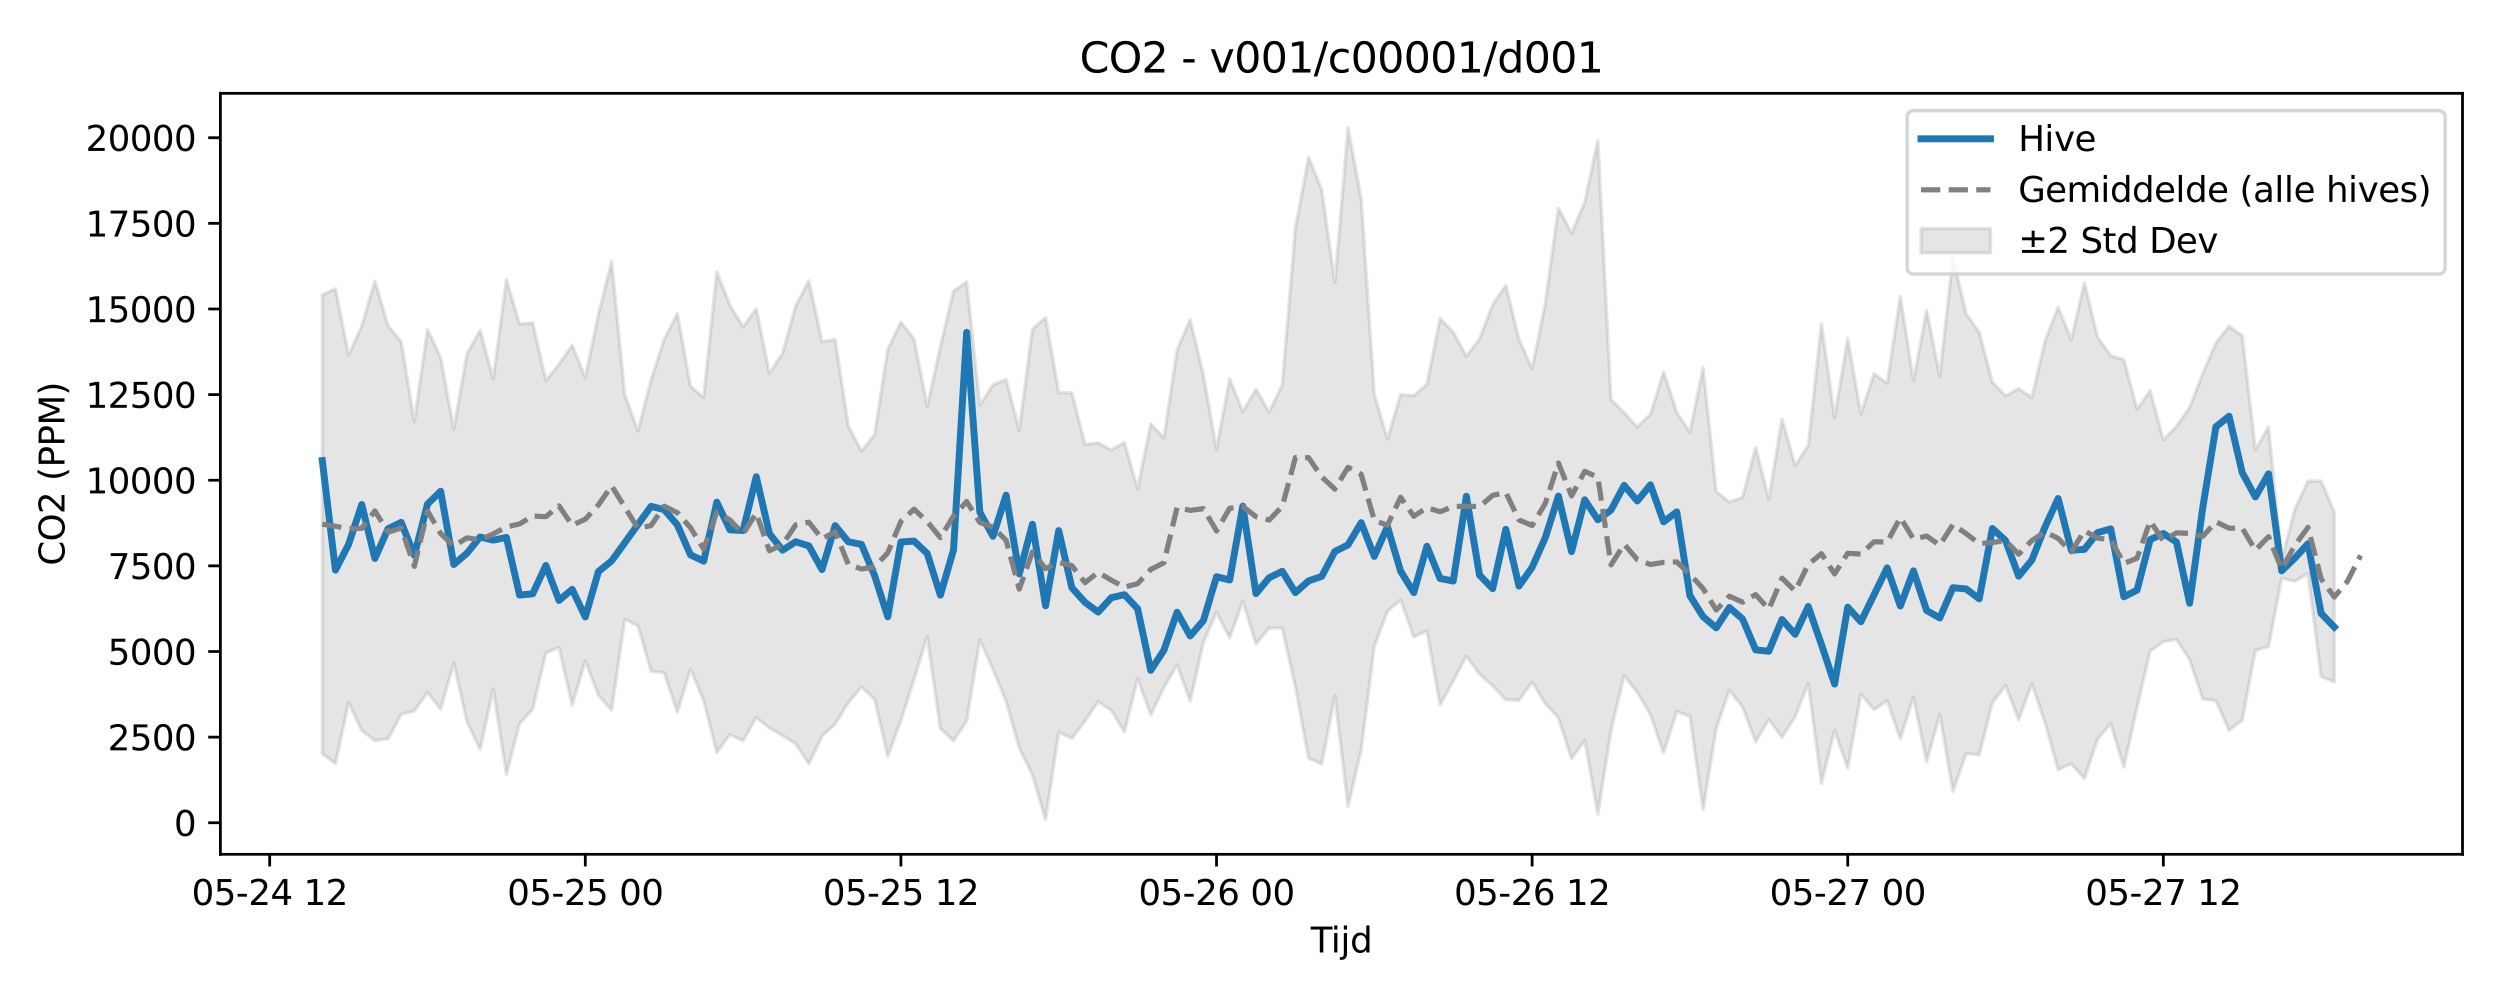 <?xml version="1.0" encoding="utf-8" standalone="no"?>
<!DOCTYPE svg PUBLIC "-//W3C//DTD SVG 1.1//EN"
  "http://www.w3.org/Graphics/SVG/1.1/DTD/svg11.dtd">
<svg xmlns:xlink="http://www.w3.org/1999/xlink" width="720pt" height="288pt" viewBox="0 0 720 288" xmlns="http://www.w3.org/2000/svg" version="1.1">
 <defs>
  <style type="text/css">*{stroke-linejoin: round; stroke-linecap: butt}</style>
 </defs>
 <g id="figure_1">
  <g id="patch_1">
   <path d="M 0 288 
L 720 288 
L 720 0 
L 0 0 
z
" style="fill: #ffffff"/>
  </g>
  <g id="axes_1">
   <g id="patch_2">
    <path d="M 63.47 246.04 
L 709.2 246.04 
L 709.2 26.88 
L 63.47 26.88 
z
" style="fill: #ffffff"/>
   </g>
   <g id="FillBetweenPolyCollection_1">
    <defs>
     <path id="m2da4ad7982" d="M 92.821 -203.075 
L 92.821 -70.971 
L 96.609 -68.057 
L 100.396 -85.681 
L 104.183 -77.602 
L 107.97 -74.699 
L 111.758 -75.198 
L 115.545 -82.258 
L 119.332 -83.288 
L 123.12 -88.583 
L 126.907 -83.701 
L 130.694 -97.043 
L 134.481 -80.137 
L 138.269 -72.18 
L 142.056 -89.615 
L 145.843 -64.968 
L 149.63 -79.576 
L 153.418 -83.764 
L 157.205 -99.962 
L 160.992 -101.563 
L 164.78 -84.878 
L 168.567 -97.674 
L 172.354 -87.753 
L 176.141 -83.465 
L 179.929 -109.619 
L 183.716 -107.804 
L 187.503 -94.693 
L 191.29 -94.223 
L 195.078 -82.958 
L 198.865 -95.328 
L 202.652 -86.18 
L 206.44 -71.297 
L 210.227 -76.434 
L 214.014 -74.62 
L 217.801 -81.383 
L 221.589 -78.308 
L 225.376 -76.134 
L 229.163 -73.774 
L 232.95 -68.051 
L 236.738 -75.991 
L 240.525 -79.459 
L 244.312 -85.636 
L 248.1 -90.169 
L 251.887 -86.59 
L 255.674 -70.209 
L 259.461 -80.503 
L 263.249 -92.334 
L 267.036 -104.668 
L 270.823 -78.169 
L 274.61 -74.65 
L 278.398 -80.3 
L 282.185 -103.726 
L 285.972 -95.259 
L 289.76 -86.086 
L 293.547 -72.586 
L 297.334 -64.861 
L 301.121 -51.922 
L 304.909 -77.099 
L 308.696 -75.369 
L 312.483 -80.362 
L 316.27 -85.912 
L 320.058 -83.409 
L 323.845 -77.233 
L 327.632 -92.607 
L 331.42 -82.143 
L 335.207 -90.005 
L 338.994 -96.538 
L 342.781 -86.05 
L 346.569 -102.989 
L 350.356 -111.616 
L 354.143 -104.304 
L 357.93 -114.879 
L 361.718 -102.519 
L 365.505 -107.147 
L 369.292 -107.103 
L 373.08 -90.116 
L 376.867 -69.644 
L 380.654 -67.937 
L 384.441 -87.611 
L 388.229 -55.672 
L 392.016 -71.935 
L 395.803 -101.881 
L 399.59 -111.933 
L 403.378 -115.22 
L 407.165 -104.557 
L 410.952 -106.288 
L 414.74 -84.926 
L 418.527 -91.91 
L 422.314 -99.021 
L 426.101 -93.837 
L 429.889 -90.491 
L 433.676 -86.479 
L 437.463 -86.29 
L 441.25 -91.539 
L 445.038 -85.381 
L 448.825 -81.266 
L 452.612 -69.502 
L 456.4 -74.78 
L 460.187 -53.511 
L 463.974 -77.658 
L 467.761 -93.443 
L 471.549 -88.607 
L 475.336 -82.178 
L 479.123 -71.191 
L 482.91 -83.08 
L 486.698 -81.737 
L 490.485 -54.832 
L 494.272 -78.198 
L 498.06 -89.237 
L 501.847 -84.38 
L 505.634 -74.37 
L 509.421 -80.794 
L 513.209 -75.671 
L 516.996 -81.599 
L 520.783 -91.154 
L 524.57 -62.337 
L 528.358 -77.671 
L 532.145 -66.802 
L 535.932 -88.087 
L 539.72 -83.638 
L 543.507 -86.172 
L 547.294 -75.256 
L 551.081 -87.206 
L 554.869 -68.607 
L 558.656 -82.286 
L 562.443 -60.064 
L 566.23 -70.975 
L 570.018 -70.595 
L 573.805 -85.647 
L 577.592 -90.593 
L 581.38 -80.731 
L 585.167 -91.096 
L 588.954 -79.972 
L 592.741 -66.32 
L 596.529 -68.007 
L 600.316 -63.81 
L 604.103 -75.148 
L 607.89 -79.601 
L 611.678 -67.099 
L 615.465 -84.316 
L 619.252 -100.457 
L 623.04 -103.187 
L 626.827 -103.852 
L 630.614 -98.076 
L 634.401 -86.692 
L 638.189 -86.215 
L 641.976 -77.673 
L 645.763 -80.521 
L 649.55 -100.662 
L 653.338 -101.787 
L 657.125 -121.506 
L 660.912 -120.577 
L 664.7 -122.773 
L 668.487 -93.134 
L 672.274 -91.591 
L 672.274 -140.521 
L 672.274 -140.521 
L 668.487 -149.476 
L 664.7 -149.465 
L 660.912 -141.275 
L 657.125 -126.701 
L 653.338 -165.089 
L 649.55 -158.41 
L 645.763 -191.301 
L 641.976 -194.08 
L 638.189 -189.202 
L 634.401 -180.397 
L 630.614 -170.663 
L 626.827 -165.224 
L 623.04 -161.298 
L 619.252 -175.473 
L 615.465 -170.129 
L 611.678 -184.393 
L 607.89 -185.555 
L 604.103 -190.863 
L 600.316 -206.497 
L 596.529 -190.124 
L 592.741 -199.547 
L 588.954 -189.683 
L 585.167 -173.523 
L 581.38 -176.043 
L 577.592 -174.006 
L 573.805 -177.885 
L 570.018 -192.266 
L 566.23 -197.677 
L 562.443 -213.821 
L 558.656 -179.66 
L 554.869 -198.612 
L 551.081 -178.333 
L 547.294 -202.637 
L 543.507 -177.631 
L 539.72 -180.282 
L 535.932 -168.761 
L 532.145 -190.515 
L 528.358 -167.745 
L 524.57 -194.757 
L 520.783 -159.707 
L 516.996 -153.961 
L 513.209 -167.312 
L 509.421 -144.293 
L 505.634 -159.122 
L 501.847 -144.785 
L 498.06 -143.363 
L 494.272 -146.423 
L 490.485 -182.154 
L 486.698 -163.462 
L 482.91 -169.251 
L 479.123 -180.89 
L 475.336 -168.673 
L 471.549 -165.054 
L 467.761 -169.13 
L 463.974 -172.977 
L 460.187 -247.566 
L 456.4 -229.729 
L 452.612 -220.857 
L 448.825 -228.027 
L 445.038 -200.628 
L 441.25 -181.774 
L 437.463 -190.231 
L 433.676 -205.832 
L 429.889 -200.197 
L 426.101 -190.349 
L 422.314 -185.421 
L 418.527 -192.324 
L 414.74 -196.3 
L 410.952 -177.308 
L 407.165 -174.062 
L 403.378 -174.373 
L 399.59 -161.507 
L 395.803 -174.38 
L 392.016 -230.834 
L 388.229 -251.158 
L 384.441 -206.643 
L 380.654 -233.367 
L 376.867 -242.734 
L 373.08 -222.295 
L 369.292 -177.239 
L 365.505 -169.291 
L 361.718 -175.906 
L 357.93 -169.389 
L 354.143 -178.925 
L 350.356 -158.568 
L 346.569 -180.019 
L 342.781 -195.972 
L 338.994 -187.162 
L 335.207 -161.844 
L 331.42 -165.895 
L 327.632 -147.176 
L 323.845 -160.6 
L 320.058 -158.396 
L 316.27 -160.421 
L 312.483 -160.007 
L 308.696 -174.848 
L 304.909 -174.953 
L 301.121 -196.54 
L 297.334 -193.228 
L 293.547 -164.099 
L 289.76 -178.695 
L 285.972 -177.146 
L 282.185 -171.321 
L 278.398 -206.839 
L 274.61 -204.124 
L 270.823 -188.127 
L 267.036 -170.939 
L 263.249 -190.393 
L 259.461 -195.177 
L 255.674 -187.37 
L 251.887 -162.854 
L 248.1 -158.102 
L 244.312 -165.312 
L 240.525 -190.208 
L 236.738 -189.643 
L 232.95 -207.154 
L 229.163 -199.933 
L 225.376 -186.258 
L 221.589 -180.446 
L 217.801 -199.084 
L 214.014 -193.852 
L 210.227 -200.08 
L 206.44 -209.724 
L 202.652 -173.524 
L 198.865 -176.707 
L 195.078 -197.728 
L 191.29 -190.209 
L 187.503 -178.582 
L 183.716 -163.887 
L 179.929 -174.266 
L 176.141 -212.708 
L 172.354 -197.469 
L 168.567 -179.252 
L 164.78 -188.586 
L 160.992 -183.063 
L 157.205 -178.434 
L 153.418 -195.025 
L 149.63 -194.627 
L 145.843 -207.498 
L 142.056 -178.886 
L 138.269 -192.867 
L 134.481 -186.048 
L 130.694 -164.414 
L 126.907 -185.01 
L 123.12 -193.104 
L 119.332 -166.5 
L 115.545 -189.577 
L 111.758 -194.237 
L 107.97 -207.041 
L 104.183 -194.094 
L 100.396 -185.749 
L 96.609 -204.843 
L 92.821 -203.075 
z
" style="stroke: #808080; stroke-opacity: 0.2"/>
    </defs>
    <g clip-path="url(#p0026fb7646)">
     <use xlink:href="#m2da4ad7982" x="0" y="288" style="fill: #808080; fill-opacity: 0.2; stroke: #808080; stroke-opacity: 0.2"/>
    </g>
   </g>
   <g id="matplotlib.axis_1">
    <g id="xtick_1">
     <g id="line2d_1">
      <defs>
       <path id="m17c164e5b4" d="M 0 0 
L 0 3.5 
" style="stroke: #000000; stroke-width: 0.8"/>
      </defs>
      <g>
       <use xlink:href="#m17c164e5b4" x="77.672" y="246.04" style="stroke: #000000; stroke-width: 0.8"/>
      </g>
     </g>
     <g id="text_1">
      <!-- 05-24 12 -->
      <g transform="translate(55.192 260.638) scale(0.1 -0.1)">
       <defs>
        <path id="DejaVuSans-30" d="M 2034 4250 
Q 1547 4250 1301 3770 
Q 1056 3291 1056 2328 
Q 1056 1369 1301 889 
Q 1547 409 2034 409 
Q 2525 409 2770 889 
Q 3016 1369 3016 2328 
Q 3016 3291 2770 3770 
Q 2525 4250 2034 4250 
z
M 2034 4750 
Q 2819 4750 3233 4129 
Q 3647 3509 3647 2328 
Q 3647 1150 3233 529 
Q 2819 -91 2034 -91 
Q 1250 -91 836 529 
Q 422 1150 422 2328 
Q 422 3509 836 4129 
Q 1250 4750 2034 4750 
z
" transform="scale(0.016)"/>
        <path id="DejaVuSans-35" d="M 691 4666 
L 3169 4666 
L 3169 4134 
L 1269 4134 
L 1269 2991 
Q 1406 3038 1543 3061 
Q 1681 3084 1819 3084 
Q 2600 3084 3056 2656 
Q 3513 2228 3513 1497 
Q 3513 744 3044 326 
Q 2575 -91 1722 -91 
Q 1428 -91 1123 -41 
Q 819 9 494 109 
L 494 744 
Q 775 591 1075 516 
Q 1375 441 1709 441 
Q 2250 441 2565 725 
Q 2881 1009 2881 1497 
Q 2881 1984 2565 2268 
Q 2250 2553 1709 2553 
Q 1456 2553 1204 2497 
Q 953 2441 691 2322 
L 691 4666 
z
" transform="scale(0.016)"/>
        <path id="DejaVuSans-2d" d="M 313 2009 
L 1997 2009 
L 1997 1497 
L 313 1497 
L 313 2009 
z
" transform="scale(0.016)"/>
        <path id="DejaVuSans-32" d="M 1228 531 
L 3431 531 
L 3431 0 
L 469 0 
L 469 531 
Q 828 903 1448 1529 
Q 2069 2156 2228 2338 
Q 2531 2678 2651 2914 
Q 2772 3150 2772 3378 
Q 2772 3750 2511 3984 
Q 2250 4219 1831 4219 
Q 1534 4219 1204 4116 
Q 875 4013 500 3803 
L 500 4441 
Q 881 4594 1212 4672 
Q 1544 4750 1819 4750 
Q 2544 4750 2975 4387 
Q 3406 4025 3406 3419 
Q 3406 3131 3298 2873 
Q 3191 2616 2906 2266 
Q 2828 2175 2409 1742 
Q 1991 1309 1228 531 
z
" transform="scale(0.016)"/>
        <path id="DejaVuSans-34" d="M 2419 4116 
L 825 1625 
L 2419 1625 
L 2419 4116 
z
M 2253 4666 
L 3047 4666 
L 3047 1625 
L 3713 1625 
L 3713 1100 
L 3047 1100 
L 3047 0 
L 2419 0 
L 2419 1100 
L 313 1100 
L 313 1709 
L 2253 4666 
z
" transform="scale(0.016)"/>
        <path id="DejaVuSans-20" transform="scale(0.016)"/>
        <path id="DejaVuSans-31" d="M 794 531 
L 1825 531 
L 1825 4091 
L 703 3866 
L 703 4441 
L 1819 4666 
L 2450 4666 
L 2450 531 
L 3481 531 
L 3481 0 
L 794 0 
L 794 531 
z
" transform="scale(0.016)"/>
       </defs>
       <use xlink:href="#DejaVuSans-30"/>
       <use xlink:href="#DejaVuSans-35" transform="translate(63.623 0)"/>
       <use xlink:href="#DejaVuSans-2d" transform="translate(127.246 0)"/>
       <use xlink:href="#DejaVuSans-32" transform="translate(163.33 0)"/>
       <use xlink:href="#DejaVuSans-34" transform="translate(226.953 0)"/>
       <use xlink:href="#DejaVuSans-20" transform="translate(290.576 0)"/>
       <use xlink:href="#DejaVuSans-31" transform="translate(322.363 0)"/>
       <use xlink:href="#DejaVuSans-32" transform="translate(385.986 0)"/>
      </g>
     </g>
    </g>
    <g id="xtick_2">
     <g id="line2d_2">
      <g>
       <use xlink:href="#m17c164e5b4" x="168.567" y="246.04" style="stroke: #000000; stroke-width: 0.8"/>
      </g>
     </g>
     <g id="text_2">
      <!-- 05-25 00 -->
      <g transform="translate(146.086 260.638) scale(0.1 -0.1)">
       <use xlink:href="#DejaVuSans-30"/>
       <use xlink:href="#DejaVuSans-35" transform="translate(63.623 0)"/>
       <use xlink:href="#DejaVuSans-2d" transform="translate(127.246 0)"/>
       <use xlink:href="#DejaVuSans-32" transform="translate(163.33 0)"/>
       <use xlink:href="#DejaVuSans-35" transform="translate(226.953 0)"/>
       <use xlink:href="#DejaVuSans-20" transform="translate(290.576 0)"/>
       <use xlink:href="#DejaVuSans-30" transform="translate(322.363 0)"/>
       <use xlink:href="#DejaVuSans-30" transform="translate(385.986 0)"/>
      </g>
     </g>
    </g>
    <g id="xtick_3">
     <g id="line2d_3">
      <g>
       <use xlink:href="#m17c164e5b4" x="259.461" y="246.04" style="stroke: #000000; stroke-width: 0.8"/>
      </g>
     </g>
     <g id="text_3">
      <!-- 05-25 12 -->
      <g transform="translate(236.981 260.638) scale(0.1 -0.1)">
       <use xlink:href="#DejaVuSans-30"/>
       <use xlink:href="#DejaVuSans-35" transform="translate(63.623 0)"/>
       <use xlink:href="#DejaVuSans-2d" transform="translate(127.246 0)"/>
       <use xlink:href="#DejaVuSans-32" transform="translate(163.33 0)"/>
       <use xlink:href="#DejaVuSans-35" transform="translate(226.953 0)"/>
       <use xlink:href="#DejaVuSans-20" transform="translate(290.576 0)"/>
       <use xlink:href="#DejaVuSans-31" transform="translate(322.363 0)"/>
       <use xlink:href="#DejaVuSans-32" transform="translate(385.986 0)"/>
      </g>
     </g>
    </g>
    <g id="xtick_4">
     <g id="line2d_4">
      <g>
       <use xlink:href="#m17c164e5b4" x="350.356" y="246.04" style="stroke: #000000; stroke-width: 0.8"/>
      </g>
     </g>
     <g id="text_4">
      <!-- 05-26 00 -->
      <g transform="translate(327.875 260.638) scale(0.1 -0.1)">
       <defs>
        <path id="DejaVuSans-36" d="M 2113 2584 
Q 1688 2584 1439 2293 
Q 1191 2003 1191 1497 
Q 1191 994 1439 701 
Q 1688 409 2113 409 
Q 2538 409 2786 701 
Q 3034 994 3034 1497 
Q 3034 2003 2786 2293 
Q 2538 2584 2113 2584 
z
M 3366 4563 
L 3366 3988 
Q 3128 4100 2886 4159 
Q 2644 4219 2406 4219 
Q 1781 4219 1451 3797 
Q 1122 3375 1075 2522 
Q 1259 2794 1537 2939 
Q 1816 3084 2150 3084 
Q 2853 3084 3261 2657 
Q 3669 2231 3669 1497 
Q 3669 778 3244 343 
Q 2819 -91 2113 -91 
Q 1303 -91 875 529 
Q 447 1150 447 2328 
Q 447 3434 972 4092 
Q 1497 4750 2381 4750 
Q 2619 4750 2861 4703 
Q 3103 4656 3366 4563 
z
" transform="scale(0.016)"/>
       </defs>
       <use xlink:href="#DejaVuSans-30"/>
       <use xlink:href="#DejaVuSans-35" transform="translate(63.623 0)"/>
       <use xlink:href="#DejaVuSans-2d" transform="translate(127.246 0)"/>
       <use xlink:href="#DejaVuSans-32" transform="translate(163.33 0)"/>
       <use xlink:href="#DejaVuSans-36" transform="translate(226.953 0)"/>
       <use xlink:href="#DejaVuSans-20" transform="translate(290.576 0)"/>
       <use xlink:href="#DejaVuSans-30" transform="translate(322.363 0)"/>
       <use xlink:href="#DejaVuSans-30" transform="translate(385.986 0)"/>
      </g>
     </g>
    </g>
    <g id="xtick_5">
     <g id="line2d_5">
      <g>
       <use xlink:href="#m17c164e5b4" x="441.25" y="246.04" style="stroke: #000000; stroke-width: 0.8"/>
      </g>
     </g>
     <g id="text_5">
      <!-- 05-26 12 -->
      <g transform="translate(418.77 260.638) scale(0.1 -0.1)">
       <use xlink:href="#DejaVuSans-30"/>
       <use xlink:href="#DejaVuSans-35" transform="translate(63.623 0)"/>
       <use xlink:href="#DejaVuSans-2d" transform="translate(127.246 0)"/>
       <use xlink:href="#DejaVuSans-32" transform="translate(163.33 0)"/>
       <use xlink:href="#DejaVuSans-36" transform="translate(226.953 0)"/>
       <use xlink:href="#DejaVuSans-20" transform="translate(290.576 0)"/>
       <use xlink:href="#DejaVuSans-31" transform="translate(322.363 0)"/>
       <use xlink:href="#DejaVuSans-32" transform="translate(385.986 0)"/>
      </g>
     </g>
    </g>
    <g id="xtick_6">
     <g id="line2d_6">
      <g>
       <use xlink:href="#m17c164e5b4" x="532.145" y="246.04" style="stroke: #000000; stroke-width: 0.8"/>
      </g>
     </g>
     <g id="text_6">
      <!-- 05-27 00 -->
      <g transform="translate(509.665 260.638) scale(0.1 -0.1)">
       <defs>
        <path id="DejaVuSans-37" d="M 525 4666 
L 3525 4666 
L 3525 4397 
L 1831 0 
L 1172 0 
L 2766 4134 
L 525 4134 
L 525 4666 
z
" transform="scale(0.016)"/>
       </defs>
       <use xlink:href="#DejaVuSans-30"/>
       <use xlink:href="#DejaVuSans-35" transform="translate(63.623 0)"/>
       <use xlink:href="#DejaVuSans-2d" transform="translate(127.246 0)"/>
       <use xlink:href="#DejaVuSans-32" transform="translate(163.33 0)"/>
       <use xlink:href="#DejaVuSans-37" transform="translate(226.953 0)"/>
       <use xlink:href="#DejaVuSans-20" transform="translate(290.576 0)"/>
       <use xlink:href="#DejaVuSans-30" transform="translate(322.363 0)"/>
       <use xlink:href="#DejaVuSans-30" transform="translate(385.986 0)"/>
      </g>
     </g>
    </g>
    <g id="xtick_7">
     <g id="line2d_7">
      <g>
       <use xlink:href="#m17c164e5b4" x="623.04" y="246.04" style="stroke: #000000; stroke-width: 0.8"/>
      </g>
     </g>
     <g id="text_7">
      <!-- 05-27 12 -->
      <g transform="translate(600.559 260.638) scale(0.1 -0.1)">
       <use xlink:href="#DejaVuSans-30"/>
       <use xlink:href="#DejaVuSans-35" transform="translate(63.623 0)"/>
       <use xlink:href="#DejaVuSans-2d" transform="translate(127.246 0)"/>
       <use xlink:href="#DejaVuSans-32" transform="translate(163.33 0)"/>
       <use xlink:href="#DejaVuSans-37" transform="translate(226.953 0)"/>
       <use xlink:href="#DejaVuSans-20" transform="translate(290.576 0)"/>
       <use xlink:href="#DejaVuSans-31" transform="translate(322.363 0)"/>
       <use xlink:href="#DejaVuSans-32" transform="translate(385.986 0)"/>
      </g>
     </g>
    </g>
    <g id="text_8">
     <!-- Tijd -->
     <g transform="translate(377.485 274.317) scale(0.1 -0.1)">
      <defs>
       <path id="DejaVuSans-54" d="M -19 4666 
L 3928 4666 
L 3928 4134 
L 2272 4134 
L 2272 0 
L 1638 0 
L 1638 4134 
L -19 4134 
L -19 4666 
z
" transform="scale(0.016)"/>
       <path id="DejaVuSans-69" d="M 603 3500 
L 1178 3500 
L 1178 0 
L 603 0 
L 603 3500 
z
M 603 4863 
L 1178 4863 
L 1178 4134 
L 603 4134 
L 603 4863 
z
" transform="scale(0.016)"/>
       <path id="DejaVuSans-6a" d="M 603 3500 
L 1178 3500 
L 1178 -63 
Q 1178 -731 923 -1031 
Q 669 -1331 103 -1331 
L -116 -1331 
L -116 -844 
L 38 -844 
Q 366 -844 484 -692 
Q 603 -541 603 -63 
L 603 3500 
z
M 603 4863 
L 1178 4863 
L 1178 4134 
L 603 4134 
L 603 4863 
z
" transform="scale(0.016)"/>
       <path id="DejaVuSans-64" d="M 2906 2969 
L 2906 4863 
L 3481 4863 
L 3481 0 
L 2906 0 
L 2906 525 
Q 2725 213 2448 61 
Q 2172 -91 1784 -91 
Q 1150 -91 751 415 
Q 353 922 353 1747 
Q 353 2572 751 3078 
Q 1150 3584 1784 3584 
Q 2172 3584 2448 3432 
Q 2725 3281 2906 2969 
z
M 947 1747 
Q 947 1113 1208 752 
Q 1469 391 1925 391 
Q 2381 391 2643 752 
Q 2906 1113 2906 1747 
Q 2906 2381 2643 2742 
Q 2381 3103 1925 3103 
Q 1469 3103 1208 2742 
Q 947 2381 947 1747 
z
" transform="scale(0.016)"/>
      </defs>
      <use xlink:href="#DejaVuSans-54"/>
      <use xlink:href="#DejaVuSans-69" transform="translate(57.959 0)"/>
      <use xlink:href="#DejaVuSans-6a" transform="translate(85.742 0)"/>
      <use xlink:href="#DejaVuSans-64" transform="translate(113.525 0)"/>
     </g>
    </g>
   </g>
   <g id="matplotlib.axis_2">
    <g id="ytick_1">
     <g id="line2d_8">
      <defs>
       <path id="m44ac8dd2c6" d="M 0 0 
L -3.5 0 
" style="stroke: #000000; stroke-width: 0.8"/>
      </defs>
      <g>
       <use xlink:href="#m44ac8dd2c6" x="63.47" y="236.954" style="stroke: #000000; stroke-width: 0.8"/>
      </g>
     </g>
     <g id="text_9">
      <!-- 0 -->
      <g transform="translate(50.108 240.753) scale(0.1 -0.1)">
       <use xlink:href="#DejaVuSans-30"/>
      </g>
     </g>
    </g>
    <g id="ytick_2">
     <g id="line2d_9">
      <g>
       <use xlink:href="#m44ac8dd2c6" x="63.47" y="212.292" style="stroke: #000000; stroke-width: 0.8"/>
      </g>
     </g>
     <g id="text_10">
      <!-- 2500 -->
      <g transform="translate(31.02 216.091) scale(0.1 -0.1)">
       <use xlink:href="#DejaVuSans-32"/>
       <use xlink:href="#DejaVuSans-35" transform="translate(63.623 0)"/>
       <use xlink:href="#DejaVuSans-30" transform="translate(127.246 0)"/>
       <use xlink:href="#DejaVuSans-30" transform="translate(190.869 0)"/>
      </g>
     </g>
    </g>
    <g id="ytick_3">
     <g id="line2d_10">
      <g>
       <use xlink:href="#m44ac8dd2c6" x="63.47" y="187.631" style="stroke: #000000; stroke-width: 0.8"/>
      </g>
     </g>
     <g id="text_11">
      <!-- 5000 -->
      <g transform="translate(31.02 191.43) scale(0.1 -0.1)">
       <use xlink:href="#DejaVuSans-35"/>
       <use xlink:href="#DejaVuSans-30" transform="translate(63.623 0)"/>
       <use xlink:href="#DejaVuSans-30" transform="translate(127.246 0)"/>
       <use xlink:href="#DejaVuSans-30" transform="translate(190.869 0)"/>
      </g>
     </g>
    </g>
    <g id="ytick_4">
     <g id="line2d_11">
      <g>
       <use xlink:href="#m44ac8dd2c6" x="63.47" y="162.969" style="stroke: #000000; stroke-width: 0.8"/>
      </g>
     </g>
     <g id="text_12">
      <!-- 7500 -->
      <g transform="translate(31.02 166.768) scale(0.1 -0.1)">
       <use xlink:href="#DejaVuSans-37"/>
       <use xlink:href="#DejaVuSans-35" transform="translate(63.623 0)"/>
       <use xlink:href="#DejaVuSans-30" transform="translate(127.246 0)"/>
       <use xlink:href="#DejaVuSans-30" transform="translate(190.869 0)"/>
      </g>
     </g>
    </g>
    <g id="ytick_5">
     <g id="line2d_12">
      <g>
       <use xlink:href="#m44ac8dd2c6" x="63.47" y="138.308" style="stroke: #000000; stroke-width: 0.8"/>
      </g>
     </g>
     <g id="text_13">
      <!-- 10000 -->
      <g transform="translate(24.657 142.107) scale(0.1 -0.1)">
       <use xlink:href="#DejaVuSans-31"/>
       <use xlink:href="#DejaVuSans-30" transform="translate(63.623 0)"/>
       <use xlink:href="#DejaVuSans-30" transform="translate(127.246 0)"/>
       <use xlink:href="#DejaVuSans-30" transform="translate(190.869 0)"/>
       <use xlink:href="#DejaVuSans-30" transform="translate(254.492 0)"/>
      </g>
     </g>
    </g>
    <g id="ytick_6">
     <g id="line2d_13">
      <g>
       <use xlink:href="#m44ac8dd2c6" x="63.47" y="113.646" style="stroke: #000000; stroke-width: 0.8"/>
      </g>
     </g>
     <g id="text_14">
      <!-- 12500 -->
      <g transform="translate(24.657 117.445) scale(0.1 -0.1)">
       <use xlink:href="#DejaVuSans-31"/>
       <use xlink:href="#DejaVuSans-32" transform="translate(63.623 0)"/>
       <use xlink:href="#DejaVuSans-35" transform="translate(127.246 0)"/>
       <use xlink:href="#DejaVuSans-30" transform="translate(190.869 0)"/>
       <use xlink:href="#DejaVuSans-30" transform="translate(254.492 0)"/>
      </g>
     </g>
    </g>
    <g id="ytick_7">
     <g id="line2d_14">
      <g>
       <use xlink:href="#m44ac8dd2c6" x="63.47" y="88.984" style="stroke: #000000; stroke-width: 0.8"/>
      </g>
     </g>
     <g id="text_15">
      <!-- 15000 -->
      <g transform="translate(24.657 92.784) scale(0.1 -0.1)">
       <use xlink:href="#DejaVuSans-31"/>
       <use xlink:href="#DejaVuSans-35" transform="translate(63.623 0)"/>
       <use xlink:href="#DejaVuSans-30" transform="translate(127.246 0)"/>
       <use xlink:href="#DejaVuSans-30" transform="translate(190.869 0)"/>
       <use xlink:href="#DejaVuSans-30" transform="translate(254.492 0)"/>
      </g>
     </g>
    </g>
    <g id="ytick_8">
     <g id="line2d_15">
      <g>
       <use xlink:href="#m44ac8dd2c6" x="63.47" y="64.323" style="stroke: #000000; stroke-width: 0.8"/>
      </g>
     </g>
     <g id="text_16">
      <!-- 17500 -->
      <g transform="translate(24.657 68.122) scale(0.1 -0.1)">
       <use xlink:href="#DejaVuSans-31"/>
       <use xlink:href="#DejaVuSans-37" transform="translate(63.623 0)"/>
       <use xlink:href="#DejaVuSans-35" transform="translate(127.246 0)"/>
       <use xlink:href="#DejaVuSans-30" transform="translate(190.869 0)"/>
       <use xlink:href="#DejaVuSans-30" transform="translate(254.492 0)"/>
      </g>
     </g>
    </g>
    <g id="ytick_9">
     <g id="line2d_16">
      <g>
       <use xlink:href="#m44ac8dd2c6" x="63.47" y="39.661" style="stroke: #000000; stroke-width: 0.8"/>
      </g>
     </g>
     <g id="text_17">
      <!-- 20000 -->
      <g transform="translate(24.657 43.46) scale(0.1 -0.1)">
       <use xlink:href="#DejaVuSans-32"/>
       <use xlink:href="#DejaVuSans-30" transform="translate(63.623 0)"/>
       <use xlink:href="#DejaVuSans-30" transform="translate(127.246 0)"/>
       <use xlink:href="#DejaVuSans-30" transform="translate(190.869 0)"/>
       <use xlink:href="#DejaVuSans-30" transform="translate(254.492 0)"/>
      </g>
     </g>
    </g>
    <g id="text_18">
     <!-- CO2 (PPM) -->
     <g transform="translate(18.578 162.903) rotate(-90) scale(0.1 -0.1)">
      <defs>
       <path id="DejaVuSans-43" d="M 4122 4306 
L 4122 3641 
Q 3803 3938 3442 4084 
Q 3081 4231 2675 4231 
Q 1875 4231 1450 3742 
Q 1025 3253 1025 2328 
Q 1025 1406 1450 917 
Q 1875 428 2675 428 
Q 3081 428 3442 575 
Q 3803 722 4122 1019 
L 4122 359 
Q 3791 134 3420 21 
Q 3050 -91 2638 -91 
Q 1578 -91 968 557 
Q 359 1206 359 2328 
Q 359 3453 968 4101 
Q 1578 4750 2638 4750 
Q 3056 4750 3426 4639 
Q 3797 4528 4122 4306 
z
" transform="scale(0.016)"/>
       <path id="DejaVuSans-4f" d="M 2522 4238 
Q 1834 4238 1429 3725 
Q 1025 3213 1025 2328 
Q 1025 1447 1429 934 
Q 1834 422 2522 422 
Q 3209 422 3611 934 
Q 4013 1447 4013 2328 
Q 4013 3213 3611 3725 
Q 3209 4238 2522 4238 
z
M 2522 4750 
Q 3503 4750 4090 4092 
Q 4678 3434 4678 2328 
Q 4678 1225 4090 567 
Q 3503 -91 2522 -91 
Q 1538 -91 948 565 
Q 359 1222 359 2328 
Q 359 3434 948 4092 
Q 1538 4750 2522 4750 
z
" transform="scale(0.016)"/>
       <path id="DejaVuSans-28" d="M 1984 4856 
Q 1566 4138 1362 3434 
Q 1159 2731 1159 2009 
Q 1159 1288 1364 580 
Q 1569 -128 1984 -844 
L 1484 -844 
Q 1016 -109 783 600 
Q 550 1309 550 2009 
Q 550 2706 781 3412 
Q 1013 4119 1484 4856 
L 1984 4856 
z
" transform="scale(0.016)"/>
       <path id="DejaVuSans-50" d="M 1259 4147 
L 1259 2394 
L 2053 2394 
Q 2494 2394 2734 2622 
Q 2975 2850 2975 3272 
Q 2975 3691 2734 3919 
Q 2494 4147 2053 4147 
L 1259 4147 
z
M 628 4666 
L 2053 4666 
Q 2838 4666 3239 4311 
Q 3641 3956 3641 3272 
Q 3641 2581 3239 2228 
Q 2838 1875 2053 1875 
L 1259 1875 
L 1259 0 
L 628 0 
L 628 4666 
z
" transform="scale(0.016)"/>
       <path id="DejaVuSans-4d" d="M 628 4666 
L 1569 4666 
L 2759 1491 
L 3956 4666 
L 4897 4666 
L 4897 0 
L 4281 0 
L 4281 4097 
L 3078 897 
L 2444 897 
L 1241 4097 
L 1241 0 
L 628 0 
L 628 4666 
z
" transform="scale(0.016)"/>
       <path id="DejaVuSans-29" d="M 513 4856 
L 1013 4856 
Q 1481 4119 1714 3412 
Q 1947 2706 1947 2009 
Q 1947 1309 1714 600 
Q 1481 -109 1013 -844 
L 513 -844 
Q 928 -128 1133 580 
Q 1338 1288 1338 2009 
Q 1338 2731 1133 3434 
Q 928 4138 513 4856 
z
" transform="scale(0.016)"/>
      </defs>
      <use xlink:href="#DejaVuSans-43"/>
      <use xlink:href="#DejaVuSans-4f" transform="translate(69.824 0)"/>
      <use xlink:href="#DejaVuSans-32" transform="translate(148.535 0)"/>
      <use xlink:href="#DejaVuSans-20" transform="translate(212.158 0)"/>
      <use xlink:href="#DejaVuSans-28" transform="translate(243.945 0)"/>
      <use xlink:href="#DejaVuSans-50" transform="translate(282.959 0)"/>
      <use xlink:href="#DejaVuSans-50" transform="translate(343.262 0)"/>
      <use xlink:href="#DejaVuSans-4d" transform="translate(403.564 0)"/>
      <use xlink:href="#DejaVuSans-29" transform="translate(489.844 0)"/>
     </g>
    </g>
   </g>
   <g id="line2d_17">
    <path d="M 92.821 132.655 
L 96.609 164.192 
L 100.396 156.797 
L 104.183 145.308 
L 107.97 160.835 
L 111.758 152.279 
L 115.545 150.444 
L 119.332 159.928 
L 123.12 145.183 
L 126.907 141.477 
L 130.694 162.568 
L 134.481 159.339 
L 138.269 154.657 
L 142.056 155.567 
L 145.843 154.775 
L 149.63 171.377 
L 153.418 171.019 
L 157.205 162.851 
L 160.992 172.919 
L 164.78 169.73 
L 168.567 177.684 
L 172.354 164.597 
L 176.141 161.545 
L 187.503 145.834 
L 191.29 146.758 
L 195.078 151.184 
L 198.865 159.806 
L 202.652 161.601 
L 206.44 144.624 
L 210.227 152.601 
L 214.014 152.792 
L 217.801 137.301 
L 221.589 153.706 
L 225.376 158.441 
L 229.163 156.034 
L 232.95 157.221 
L 236.738 164.038 
L 240.525 151.388 
L 244.312 156.034 
L 248.1 156.787 
L 251.887 165.784 
L 255.674 177.621 
L 259.461 156.103 
L 263.249 155.834 
L 267.036 159.398 
L 270.823 171.41 
L 274.61 158.415 
L 278.398 95.725 
L 282.185 147.477 
L 285.972 154.453 
L 289.76 142.615 
L 293.547 165.264 
L 297.334 150.99 
L 301.121 174.471 
L 304.909 152.825 
L 308.696 169.266 
L 312.483 173.465 
L 316.27 176.27 
L 320.058 172.137 
L 323.845 171.275 
L 327.632 175.313 
L 331.42 193.063 
L 335.207 187.246 
L 338.994 176.336 
L 342.781 183.152 
L 346.569 178.733 
L 350.356 166.086 
L 354.143 167.04 
L 357.93 145.772 
L 361.718 170.946 
L 365.505 166.402 
L 369.292 164.531 
L 373.08 170.678 
L 376.867 167.303 
L 380.654 166.007 
L 384.441 158.826 
L 388.229 156.925 
L 392.016 150.536 
L 395.803 160.243 
L 399.59 151.681 
L 403.378 164.485 
L 407.165 170.654 
L 410.952 157.33 
L 414.74 166.603 
L 418.527 167.336 
L 422.314 142.931 
L 426.101 165.623 
L 429.889 169.532 
L 433.676 152.45 
L 437.463 168.793 
L 441.25 163.38 
L 445.038 154.874 
L 448.825 142.878 
L 452.612 158.862 
L 456.4 143.95 
L 460.187 149.698 
L 463.974 146.89 
L 467.761 139.782 
L 471.549 144.272 
L 475.336 139.626 
L 479.123 150.286 
L 482.91 147.432 
L 486.698 171.551 
L 490.485 177.593 
L 494.272 180.821 
L 498.06 174.965 
L 501.847 178.249 
L 505.634 187.167 
L 509.421 187.552 
L 513.209 178.417 
L 516.996 182.679 
L 520.783 174.675 
L 524.57 185.625 
L 528.358 197.009 
L 532.145 174.876 
L 535.932 179.045 
L 543.507 163.551 
L 547.294 174.527 
L 551.081 164.406 
L 554.869 175.819 
L 558.656 177.973 
L 562.443 169.263 
L 566.23 169.611 
L 570.018 172.452 
L 573.805 152.202 
L 577.592 155.663 
L 581.38 165.932 
L 585.167 161.305 
L 588.954 151.786 
L 592.741 143.579 
L 596.529 158.461 
L 600.316 158.211 
L 604.103 153.394 
L 607.89 152.322 
L 611.678 171.874 
L 615.465 169.953 
L 619.252 155.426 
L 623.04 153.647 
L 626.827 156.123 
L 630.614 173.722 
L 634.401 146.163 
L 638.189 122.906 
L 641.976 119.88 
L 645.763 136.121 
L 649.55 143.125 
L 653.338 136.466 
L 657.125 164.406 
L 660.912 160.733 
L 664.7 156.6 
L 668.487 176.655 
L 672.274 180.594 
L 672.274 180.594 
" clip-path="url(#p0026fb7646)" style="fill: none; stroke: #1f77b4; stroke-width: 2; stroke-linecap: square"/>
   </g>
   <g id="line2d_18">
    <path d="M 92.821 150.977 
L 96.609 151.55 
L 100.396 152.285 
L 104.183 152.152 
L 107.97 147.13 
L 111.758 153.283 
L 115.545 152.082 
L 119.332 163.106 
L 123.12 147.157 
L 126.907 153.644 
L 130.694 157.272 
L 134.481 154.908 
L 138.269 155.476 
L 142.056 153.75 
L 145.843 151.767 
L 149.63 150.899 
L 153.418 148.605 
L 157.205 148.802 
L 160.992 145.687 
L 164.78 151.268 
L 168.567 149.537 
L 172.354 145.389 
L 176.141 139.914 
L 183.716 152.155 
L 187.503 151.363 
L 191.29 145.784 
L 195.078 147.657 
L 198.865 151.983 
L 202.652 158.148 
L 206.44 147.489 
L 210.227 149.743 
L 214.014 153.764 
L 217.801 147.767 
L 221.589 158.623 
L 225.376 156.804 
L 229.163 151.146 
L 232.95 150.397 
L 236.738 155.183 
L 240.525 153.167 
L 244.312 162.526 
L 248.1 163.865 
L 251.887 163.278 
L 255.674 159.211 
L 259.461 150.16 
L 263.249 146.637 
L 267.036 150.196 
L 270.823 154.852 
L 274.61 148.613 
L 278.398 144.43 
L 282.185 150.477 
L 285.972 151.797 
L 289.76 155.61 
L 293.547 169.657 
L 297.334 158.956 
L 301.121 163.769 
L 304.909 161.974 
L 308.696 162.892 
L 312.483 167.815 
L 316.27 164.834 
L 320.058 167.097 
L 323.845 169.084 
L 327.632 168.108 
L 331.42 163.981 
L 335.207 162.075 
L 338.994 146.15 
L 342.781 146.989 
L 346.569 146.496 
L 350.356 152.908 
L 354.143 146.386 
L 357.93 145.866 
L 361.718 148.788 
L 365.505 149.781 
L 369.292 145.829 
L 373.08 131.795 
L 376.867 131.811 
L 380.654 137.348 
L 384.441 140.873 
L 388.229 134.585 
L 392.016 136.616 
L 395.803 149.87 
L 399.59 151.28 
L 403.378 143.204 
L 407.165 148.691 
L 410.952 146.202 
L 414.74 147.387 
L 418.527 145.883 
L 422.314 145.779 
L 426.101 145.907 
L 429.889 142.656 
L 433.676 141.844 
L 437.463 149.74 
L 441.25 151.344 
L 445.038 144.996 
L 448.825 133.354 
L 452.612 142.821 
L 456.4 135.745 
L 460.187 137.461 
L 463.974 162.682 
L 467.761 156.714 
L 471.549 161.169 
L 475.336 162.574 
L 479.123 161.959 
L 482.91 161.835 
L 486.698 165.4 
L 490.485 169.507 
L 494.272 175.69 
L 498.06 171.7 
L 501.847 173.418 
L 505.634 171.254 
L 509.421 175.457 
L 513.209 166.508 
L 516.996 170.22 
L 520.783 162.57 
L 524.57 159.453 
L 528.358 165.292 
L 532.145 159.341 
L 535.932 159.576 
L 539.72 156.04 
L 543.507 156.098 
L 547.294 149.053 
L 551.081 155.231 
L 554.869 154.39 
L 558.656 157.027 
L 562.443 151.058 
L 566.23 153.674 
L 570.018 156.569 
L 573.805 156.234 
L 577.592 155.701 
L 581.38 159.613 
L 585.167 155.69 
L 588.954 153.173 
L 592.741 155.066 
L 596.529 158.934 
L 600.316 152.846 
L 604.103 154.995 
L 607.89 155.422 
L 611.678 162.254 
L 615.465 160.778 
L 619.252 150.035 
L 623.04 155.758 
L 626.827 153.462 
L 630.614 153.63 
L 634.401 154.455 
L 638.189 150.292 
L 641.976 152.124 
L 645.763 152.089 
L 649.55 158.464 
L 653.338 154.562 
L 657.125 163.897 
L 660.912 157.074 
L 664.7 151.881 
L 668.487 166.695 
L 672.274 171.944 
L 676.061 167.402 
L 679.849 159.97 
L 679.849 159.97 
" clip-path="url(#p0026fb7646)" style="fill: none; stroke-dasharray: 5.55,2.4; stroke-dashoffset: 0; stroke: #808080; stroke-width: 1.5"/>
   </g>
   <g id="patch_3">
    <path d="M 63.47 246.04 
L 63.47 26.88 
" style="fill: none; stroke: #000000; stroke-width: 0.8; stroke-linejoin: miter; stroke-linecap: square"/>
   </g>
   <g id="patch_4">
    <path d="M 709.2 246.04 
L 709.2 26.88 
" style="fill: none; stroke: #000000; stroke-width: 0.8; stroke-linejoin: miter; stroke-linecap: square"/>
   </g>
   <g id="patch_5">
    <path d="M 63.47 246.04 
L 709.2 246.04 
" style="fill: none; stroke: #000000; stroke-width: 0.8; stroke-linejoin: miter; stroke-linecap: square"/>
   </g>
   <g id="patch_6">
    <path d="M 63.47 26.88 
L 709.2 26.88 
" style="fill: none; stroke: #000000; stroke-width: 0.8; stroke-linejoin: miter; stroke-linecap: square"/>
   </g>
   <g id="text_19">
    <!-- CO2 - v001/c00001/d001 -->
    <g transform="translate(310.932 20.88) scale(0.12 -0.12)">
     <defs>
      <path id="DejaVuSans-76" d="M 191 3500 
L 800 3500 
L 1894 563 
L 2988 3500 
L 3597 3500 
L 2284 0 
L 1503 0 
L 191 3500 
z
" transform="scale(0.016)"/>
      <path id="DejaVuSans-2f" d="M 1625 4666 
L 2156 4666 
L 531 -594 
L 0 -594 
L 1625 4666 
z
" transform="scale(0.016)"/>
      <path id="DejaVuSans-63" d="M 3122 3366 
L 3122 2828 
Q 2878 2963 2633 3030 
Q 2388 3097 2138 3097 
Q 1578 3097 1268 2742 
Q 959 2388 959 1747 
Q 959 1106 1268 751 
Q 1578 397 2138 397 
Q 2388 397 2633 464 
Q 2878 531 3122 666 
L 3122 134 
Q 2881 22 2623 -34 
Q 2366 -91 2075 -91 
Q 1284 -91 818 406 
Q 353 903 353 1747 
Q 353 2603 823 3093 
Q 1294 3584 2113 3584 
Q 2378 3584 2631 3529 
Q 2884 3475 3122 3366 
z
" transform="scale(0.016)"/>
     </defs>
     <use xlink:href="#DejaVuSans-43"/>
     <use xlink:href="#DejaVuSans-4f" transform="translate(69.824 0)"/>
     <use xlink:href="#DejaVuSans-32" transform="translate(148.535 0)"/>
     <use xlink:href="#DejaVuSans-20" transform="translate(212.158 0)"/>
     <use xlink:href="#DejaVuSans-2d" transform="translate(243.945 0)"/>
     <use xlink:href="#DejaVuSans-20" transform="translate(280.029 0)"/>
     <use xlink:href="#DejaVuSans-76" transform="translate(311.816 0)"/>
     <use xlink:href="#DejaVuSans-30" transform="translate(370.996 0)"/>
     <use xlink:href="#DejaVuSans-30" transform="translate(434.619 0)"/>
     <use xlink:href="#DejaVuSans-31" transform="translate(498.242 0)"/>
     <use xlink:href="#DejaVuSans-2f" transform="translate(561.865 0)"/>
     <use xlink:href="#DejaVuSans-63" transform="translate(595.557 0)"/>
     <use xlink:href="#DejaVuSans-30" transform="translate(650.537 0)"/>
     <use xlink:href="#DejaVuSans-30" transform="translate(714.16 0)"/>
     <use xlink:href="#DejaVuSans-30" transform="translate(777.783 0)"/>
     <use xlink:href="#DejaVuSans-30" transform="translate(841.406 0)"/>
     <use xlink:href="#DejaVuSans-31" transform="translate(905.029 0)"/>
     <use xlink:href="#DejaVuSans-2f" transform="translate(968.652 0)"/>
     <use xlink:href="#DejaVuSans-64" transform="translate(1002.344 0)"/>
     <use xlink:href="#DejaVuSans-30" transform="translate(1065.82 0)"/>
     <use xlink:href="#DejaVuSans-30" transform="translate(1129.443 0)"/>
     <use xlink:href="#DejaVuSans-31" transform="translate(1193.066 0)"/>
    </g>
   </g>
   <g id="legend_1">
    <g id="patch_7">
     <path d="M 551.256 78.914 
L 702.2 78.914 
Q 704.2 78.914 704.2 76.914 
L 704.2 33.88 
Q 704.2 31.88 702.2 31.88 
L 551.256 31.88 
Q 549.256 31.88 549.256 33.88 
L 549.256 76.914 
Q 549.256 78.914 551.256 78.914 
z
" style="fill: #ffffff; opacity: 0.8; stroke: #cccccc; stroke-linejoin: miter"/>
    </g>
    <g id="line2d_19">
     <path d="M 553.256 39.978 
L 563.256 39.978 
L 573.256 39.978 
" style="fill: none; stroke: #1f77b4; stroke-width: 2; stroke-linecap: square"/>
    </g>
    <g id="text_20">
     <!-- Hive -->
     <g transform="translate(581.256 43.478) scale(0.1 -0.1)">
      <defs>
       <path id="DejaVuSans-48" d="M 628 4666 
L 1259 4666 
L 1259 2753 
L 3553 2753 
L 3553 4666 
L 4184 4666 
L 4184 0 
L 3553 0 
L 3553 2222 
L 1259 2222 
L 1259 0 
L 628 0 
L 628 4666 
z
" transform="scale(0.016)"/>
       <path id="DejaVuSans-65" d="M 3597 1894 
L 3597 1613 
L 953 1613 
Q 991 1019 1311 708 
Q 1631 397 2203 397 
Q 2534 397 2845 478 
Q 3156 559 3463 722 
L 3463 178 
Q 3153 47 2828 -22 
Q 2503 -91 2169 -91 
Q 1331 -91 842 396 
Q 353 884 353 1716 
Q 353 2575 817 3079 
Q 1281 3584 2069 3584 
Q 2775 3584 3186 3129 
Q 3597 2675 3597 1894 
z
M 3022 2063 
Q 3016 2534 2758 2815 
Q 2500 3097 2075 3097 
Q 1594 3097 1305 2825 
Q 1016 2553 972 2059 
L 3022 2063 
z
" transform="scale(0.016)"/>
      </defs>
      <use xlink:href="#DejaVuSans-48"/>
      <use xlink:href="#DejaVuSans-69" transform="translate(75.195 0)"/>
      <use xlink:href="#DejaVuSans-76" transform="translate(102.979 0)"/>
      <use xlink:href="#DejaVuSans-65" transform="translate(162.158 0)"/>
     </g>
    </g>
    <g id="line2d_20">
     <path d="M 553.256 54.657 
L 563.256 54.657 
L 573.256 54.657 
" style="fill: none; stroke-dasharray: 5.55,2.4; stroke-dashoffset: 0; stroke: #808080; stroke-width: 1.5"/>
    </g>
    <g id="text_21">
     <!-- Gemiddelde (alle hives) -->
     <g transform="translate(581.256 58.157) scale(0.1 -0.1)">
      <defs>
       <path id="DejaVuSans-47" d="M 3809 666 
L 3809 1919 
L 2778 1919 
L 2778 2438 
L 4434 2438 
L 4434 434 
Q 4069 175 3628 42 
Q 3188 -91 2688 -91 
Q 1594 -91 976 548 
Q 359 1188 359 2328 
Q 359 3472 976 4111 
Q 1594 4750 2688 4750 
Q 3144 4750 3555 4637 
Q 3966 4525 4313 4306 
L 4313 3634 
Q 3963 3931 3569 4081 
Q 3175 4231 2741 4231 
Q 1884 4231 1454 3753 
Q 1025 3275 1025 2328 
Q 1025 1384 1454 906 
Q 1884 428 2741 428 
Q 3075 428 3337 486 
Q 3600 544 3809 666 
z
" transform="scale(0.016)"/>
       <path id="DejaVuSans-6d" d="M 3328 2828 
Q 3544 3216 3844 3400 
Q 4144 3584 4550 3584 
Q 5097 3584 5394 3201 
Q 5691 2819 5691 2113 
L 5691 0 
L 5113 0 
L 5113 2094 
Q 5113 2597 4934 2840 
Q 4756 3084 4391 3084 
Q 3944 3084 3684 2787 
Q 3425 2491 3425 1978 
L 3425 0 
L 2847 0 
L 2847 2094 
Q 2847 2600 2669 2842 
Q 2491 3084 2119 3084 
Q 1678 3084 1418 2786 
Q 1159 2488 1159 1978 
L 1159 0 
L 581 0 
L 581 3500 
L 1159 3500 
L 1159 2956 
Q 1356 3278 1631 3431 
Q 1906 3584 2284 3584 
Q 2666 3584 2933 3390 
Q 3200 3197 3328 2828 
z
" transform="scale(0.016)"/>
       <path id="DejaVuSans-6c" d="M 603 4863 
L 1178 4863 
L 1178 0 
L 603 0 
L 603 4863 
z
" transform="scale(0.016)"/>
       <path id="DejaVuSans-61" d="M 2194 1759 
Q 1497 1759 1228 1600 
Q 959 1441 959 1056 
Q 959 750 1161 570 
Q 1363 391 1709 391 
Q 2188 391 2477 730 
Q 2766 1069 2766 1631 
L 2766 1759 
L 2194 1759 
z
M 3341 1997 
L 3341 0 
L 2766 0 
L 2766 531 
Q 2569 213 2275 61 
Q 1981 -91 1556 -91 
Q 1019 -91 701 211 
Q 384 513 384 1019 
Q 384 1609 779 1909 
Q 1175 2209 1959 2209 
L 2766 2209 
L 2766 2266 
Q 2766 2663 2505 2880 
Q 2244 3097 1772 3097 
Q 1472 3097 1187 3025 
Q 903 2953 641 2809 
L 641 3341 
Q 956 3463 1253 3523 
Q 1550 3584 1831 3584 
Q 2591 3584 2966 3190 
Q 3341 2797 3341 1997 
z
" transform="scale(0.016)"/>
       <path id="DejaVuSans-68" d="M 3513 2113 
L 3513 0 
L 2938 0 
L 2938 2094 
Q 2938 2591 2744 2837 
Q 2550 3084 2163 3084 
Q 1697 3084 1428 2787 
Q 1159 2491 1159 1978 
L 1159 0 
L 581 0 
L 581 4863 
L 1159 4863 
L 1159 2956 
Q 1366 3272 1645 3428 
Q 1925 3584 2291 3584 
Q 2894 3584 3203 3211 
Q 3513 2838 3513 2113 
z
" transform="scale(0.016)"/>
       <path id="DejaVuSans-73" d="M 2834 3397 
L 2834 2853 
Q 2591 2978 2328 3040 
Q 2066 3103 1784 3103 
Q 1356 3103 1142 2972 
Q 928 2841 928 2578 
Q 928 2378 1081 2264 
Q 1234 2150 1697 2047 
L 1894 2003 
Q 2506 1872 2764 1633 
Q 3022 1394 3022 966 
Q 3022 478 2636 193 
Q 2250 -91 1575 -91 
Q 1294 -91 989 -36 
Q 684 19 347 128 
L 347 722 
Q 666 556 975 473 
Q 1284 391 1588 391 
Q 1994 391 2212 530 
Q 2431 669 2431 922 
Q 2431 1156 2273 1281 
Q 2116 1406 1581 1522 
L 1381 1569 
Q 847 1681 609 1914 
Q 372 2147 372 2553 
Q 372 3047 722 3315 
Q 1072 3584 1716 3584 
Q 2034 3584 2315 3537 
Q 2597 3491 2834 3397 
z
" transform="scale(0.016)"/>
      </defs>
      <use xlink:href="#DejaVuSans-47"/>
      <use xlink:href="#DejaVuSans-65" transform="translate(77.49 0)"/>
      <use xlink:href="#DejaVuSans-6d" transform="translate(139.014 0)"/>
      <use xlink:href="#DejaVuSans-69" transform="translate(236.426 0)"/>
      <use xlink:href="#DejaVuSans-64" transform="translate(264.209 0)"/>
      <use xlink:href="#DejaVuSans-64" transform="translate(327.686 0)"/>
      <use xlink:href="#DejaVuSans-65" transform="translate(391.162 0)"/>
      <use xlink:href="#DejaVuSans-6c" transform="translate(452.686 0)"/>
      <use xlink:href="#DejaVuSans-64" transform="translate(480.469 0)"/>
      <use xlink:href="#DejaVuSans-65" transform="translate(543.945 0)"/>
      <use xlink:href="#DejaVuSans-20" transform="translate(605.469 0)"/>
      <use xlink:href="#DejaVuSans-28" transform="translate(637.256 0)"/>
      <use xlink:href="#DejaVuSans-61" transform="translate(676.27 0)"/>
      <use xlink:href="#DejaVuSans-6c" transform="translate(737.549 0)"/>
      <use xlink:href="#DejaVuSans-6c" transform="translate(765.332 0)"/>
      <use xlink:href="#DejaVuSans-65" transform="translate(793.115 0)"/>
      <use xlink:href="#DejaVuSans-20" transform="translate(854.639 0)"/>
      <use xlink:href="#DejaVuSans-68" transform="translate(886.426 0)"/>
      <use xlink:href="#DejaVuSans-69" transform="translate(949.805 0)"/>
      <use xlink:href="#DejaVuSans-76" transform="translate(977.588 0)"/>
      <use xlink:href="#DejaVuSans-65" transform="translate(1036.768 0)"/>
      <use xlink:href="#DejaVuSans-73" transform="translate(1098.291 0)"/>
      <use xlink:href="#DejaVuSans-29" transform="translate(1150.391 0)"/>
     </g>
    </g>
    <g id="patch_8">
     <path d="M 553.256 72.835 
L 573.256 72.835 
L 573.256 65.835 
L 553.256 65.835 
z
" style="fill: #808080; fill-opacity: 0.2; stroke: #808080; stroke-opacity: 0.2; stroke-linejoin: miter"/>
    </g>
    <g id="text_22">
     <!-- ±2 Std Dev -->
     <g transform="translate(581.256 72.835) scale(0.1 -0.1)">
      <defs>
       <path id="DejaVuSans-b1" d="M 2944 4013 
L 2944 2803 
L 4684 2803 
L 4684 2272 
L 2944 2272 
L 2944 1063 
L 2419 1063 
L 2419 2272 
L 678 2272 
L 678 2803 
L 2419 2803 
L 2419 4013 
L 2944 4013 
z
M 678 531 
L 4684 531 
L 4684 0 
L 678 0 
L 678 531 
z
" transform="scale(0.016)"/>
       <path id="DejaVuSans-53" d="M 3425 4513 
L 3425 3897 
Q 3066 4069 2747 4153 
Q 2428 4238 2131 4238 
Q 1616 4238 1336 4038 
Q 1056 3838 1056 3469 
Q 1056 3159 1242 3001 
Q 1428 2844 1947 2747 
L 2328 2669 
Q 3034 2534 3370 2195 
Q 3706 1856 3706 1288 
Q 3706 609 3251 259 
Q 2797 -91 1919 -91 
Q 1588 -91 1214 -16 
Q 841 59 441 206 
L 441 856 
Q 825 641 1194 531 
Q 1563 422 1919 422 
Q 2459 422 2753 634 
Q 3047 847 3047 1241 
Q 3047 1584 2836 1778 
Q 2625 1972 2144 2069 
L 1759 2144 
Q 1053 2284 737 2584 
Q 422 2884 422 3419 
Q 422 4038 858 4394 
Q 1294 4750 2059 4750 
Q 2388 4750 2728 4690 
Q 3069 4631 3425 4513 
z
" transform="scale(0.016)"/>
       <path id="DejaVuSans-74" d="M 1172 4494 
L 1172 3500 
L 2356 3500 
L 2356 3053 
L 1172 3053 
L 1172 1153 
Q 1172 725 1289 603 
Q 1406 481 1766 481 
L 2356 481 
L 2356 0 
L 1766 0 
Q 1100 0 847 248 
Q 594 497 594 1153 
L 594 3053 
L 172 3053 
L 172 3500 
L 594 3500 
L 594 4494 
L 1172 4494 
z
" transform="scale(0.016)"/>
       <path id="DejaVuSans-44" d="M 1259 4147 
L 1259 519 
L 2022 519 
Q 2988 519 3436 956 
Q 3884 1394 3884 2338 
Q 3884 3275 3436 3711 
Q 2988 4147 2022 4147 
L 1259 4147 
z
M 628 4666 
L 1925 4666 
Q 3281 4666 3915 4102 
Q 4550 3538 4550 2338 
Q 4550 1131 3912 565 
Q 3275 0 1925 0 
L 628 0 
L 628 4666 
z
" transform="scale(0.016)"/>
      </defs>
      <use xlink:href="#DejaVuSans-b1"/>
      <use xlink:href="#DejaVuSans-32" transform="translate(83.789 0)"/>
      <use xlink:href="#DejaVuSans-20" transform="translate(147.412 0)"/>
      <use xlink:href="#DejaVuSans-53" transform="translate(179.199 0)"/>
      <use xlink:href="#DejaVuSans-74" transform="translate(242.676 0)"/>
      <use xlink:href="#DejaVuSans-64" transform="translate(281.885 0)"/>
      <use xlink:href="#DejaVuSans-20" transform="translate(345.361 0)"/>
      <use xlink:href="#DejaVuSans-44" transform="translate(377.148 0)"/>
      <use xlink:href="#DejaVuSans-65" transform="translate(454.15 0)"/>
      <use xlink:href="#DejaVuSans-76" transform="translate(515.674 0)"/>
     </g>
    </g>
   </g>
  </g>
 </g>
 <defs>
  <clipPath id="p0026fb7646">
   <rect x="63.47" y="26.88" width="645.73" height="219.16"/>
  </clipPath>
 </defs>
</svg>

